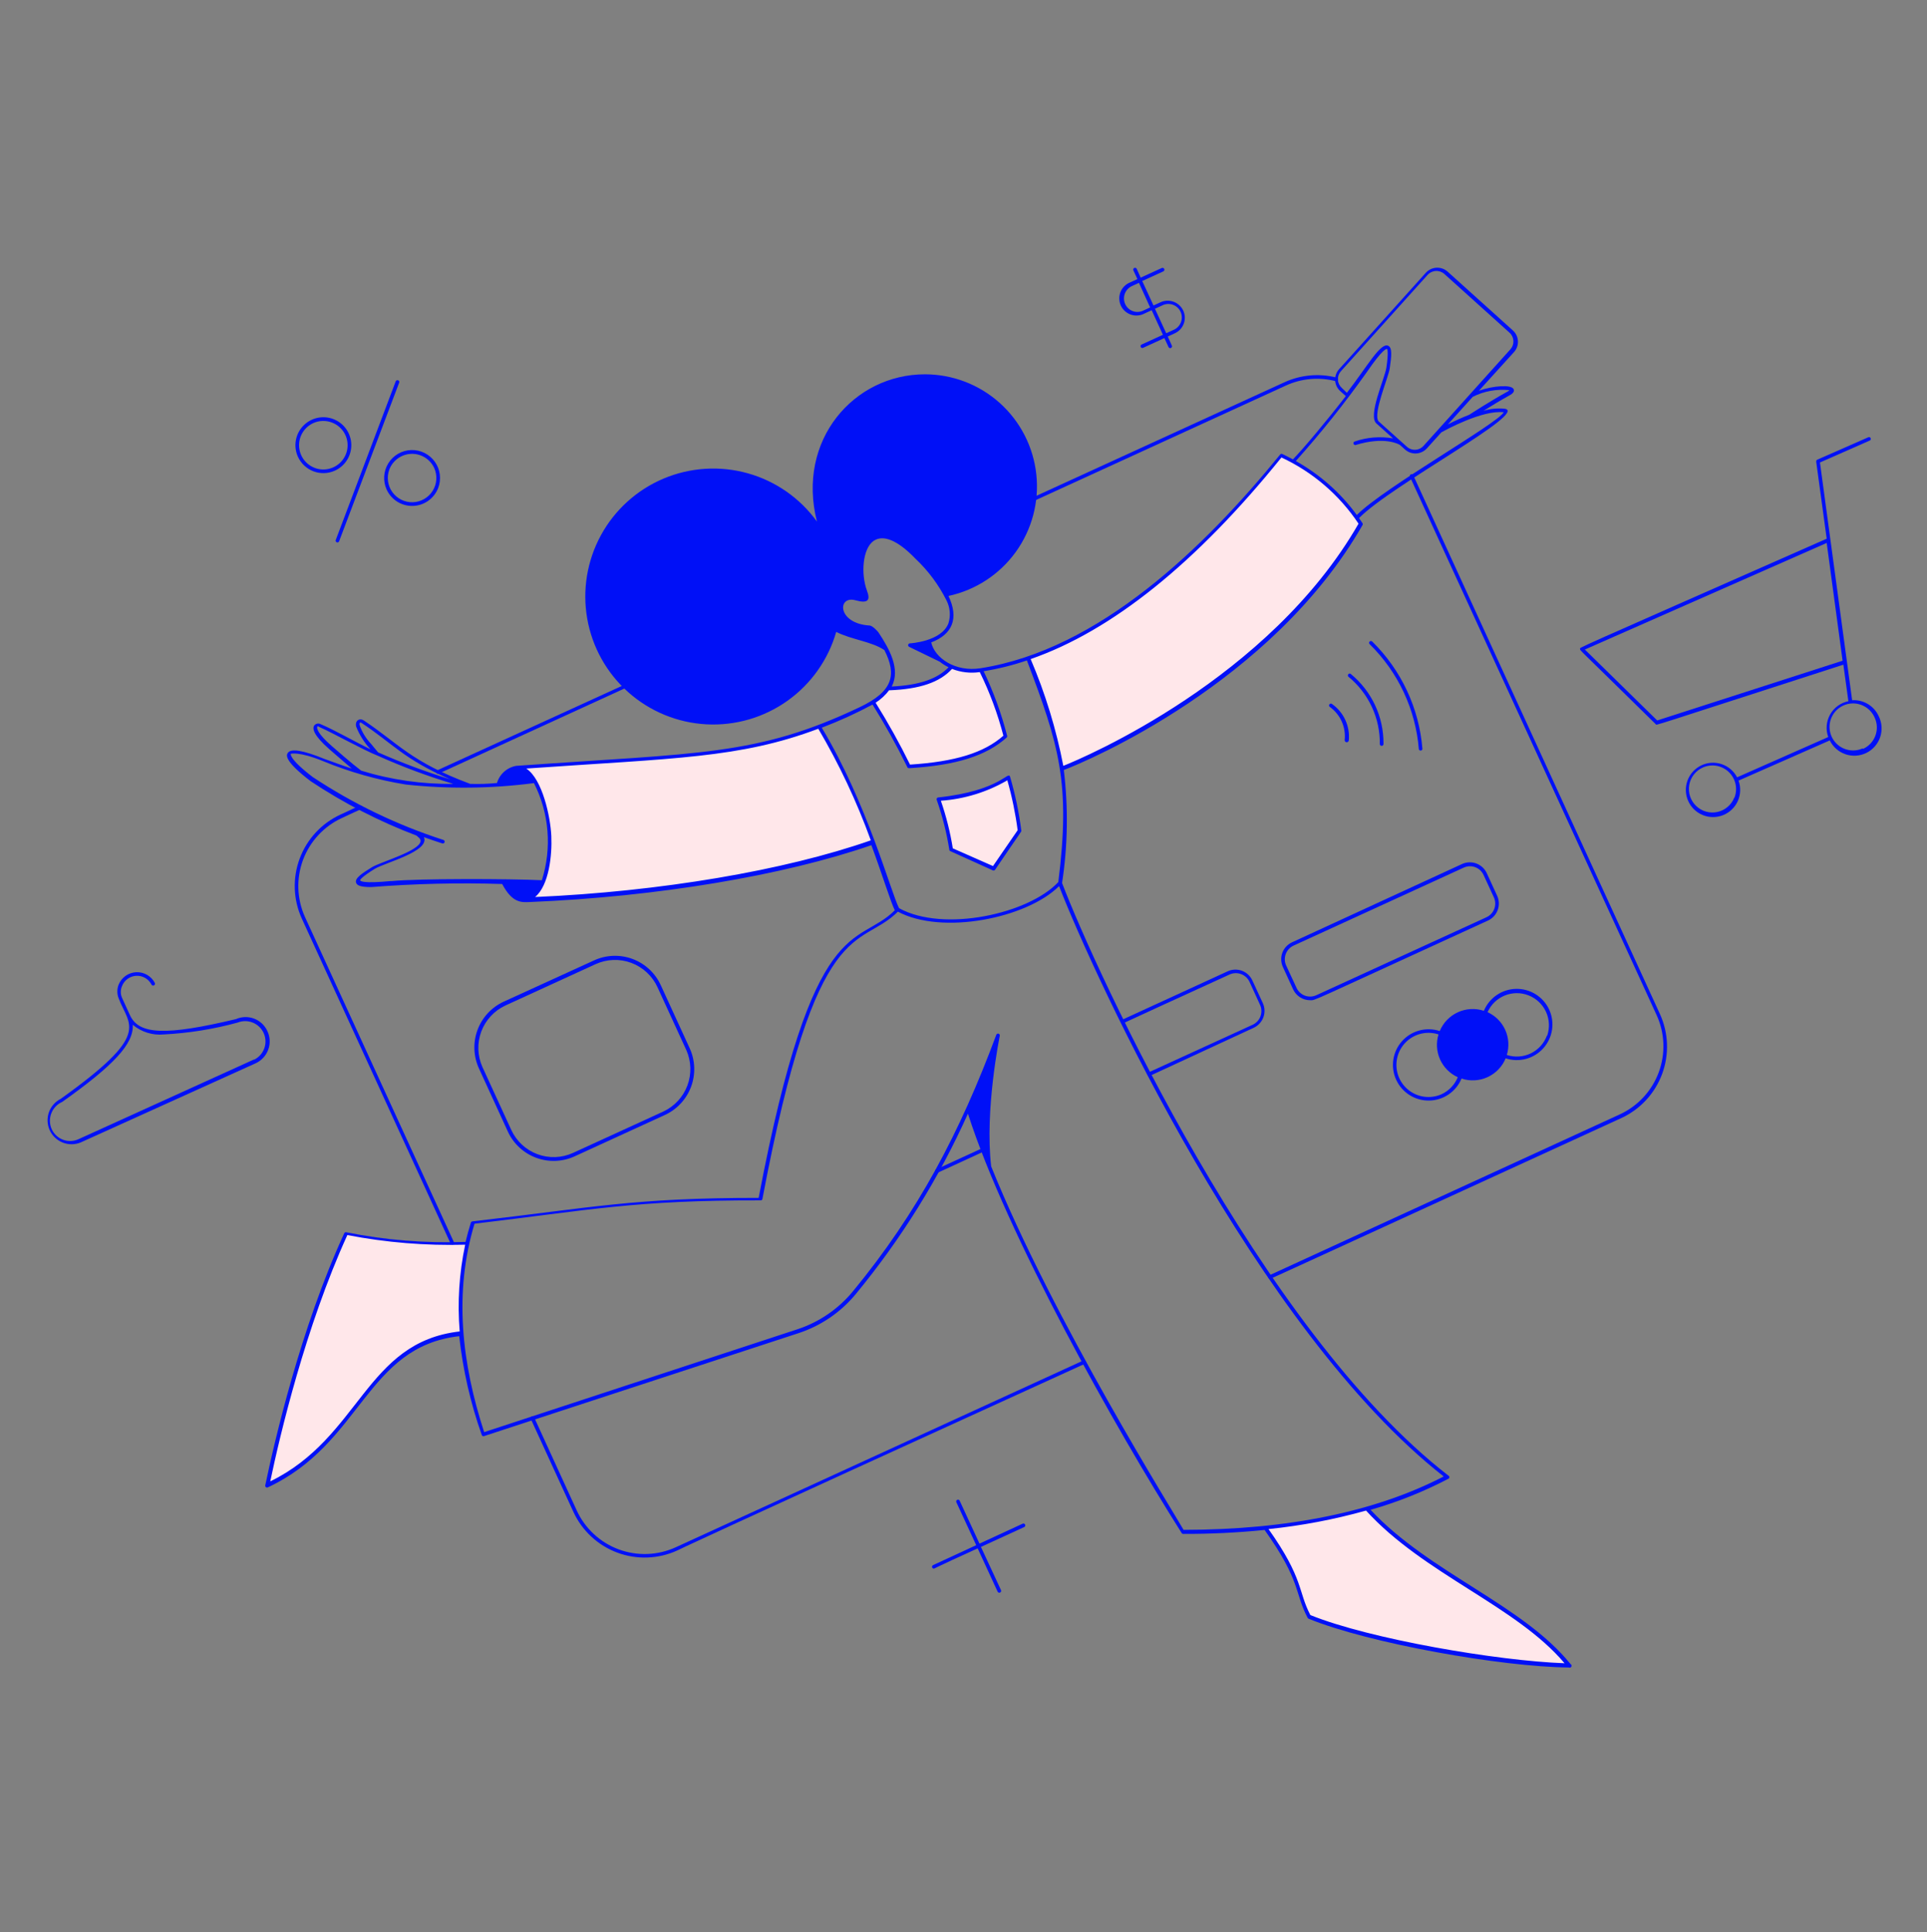 <svg width="400" height="401" viewBox="0 0 400 401" fill="none" xmlns="http://www.w3.org/2000/svg">
<rect x="0" y="0" width="400" height="401" fill="#808080" stroke="none"/>
<path d="M283.78 313.142C295.98 326.582 315.6 333.142 325.62 345.582C312.14 345.322 284.34 340.642 271.78 335.582C269.02 330.442 270.46 327.982 262.68 317.142C269.812 316.395 276.87 315.057 283.78 313.142Z" fill="#FFE7EA"/>
<path d="M95.84 276.682C75.84 278.682 75.28 298.922 55.58 308.142C58.44 294.302 64 273.022 72 255.882C80.276 257.505 88.711 258.176 97.14 257.882C95.758 264.046 95.32 270.385 95.84 276.682Z" fill="#FFE7EA"/>
<path d="M211.6 172.402C211.121 168.661 210.352 164.963 209.3 161.342C204.893 164.008 199.902 165.559 194.76 165.862C195.961 169.261 196.851 172.762 197.42 176.322L206.24 180.202L211.6 172.402Z" fill="#FFE7EA"/>
<path d="M224.9 282.342L140.3 321.102C138.445 321.954 136.44 322.432 134.4 322.509C132.359 322.585 130.324 322.258 128.411 321.546C126.497 320.835 124.743 319.753 123.248 318.362C121.753 316.971 120.547 315.299 119.7 313.442L110.88 294.162C110.838 294.069 110.76 293.997 110.664 293.961C110.569 293.925 110.463 293.929 110.37 293.972C110.277 294.014 110.205 294.092 110.169 294.187C110.134 294.283 110.138 294.389 110.18 294.482L119.02 313.762C119.912 315.706 121.179 317.455 122.748 318.91C124.316 320.364 126.156 321.495 128.162 322.238C130.168 322.981 132.301 323.321 134.438 323.24C136.576 323.158 138.677 322.656 140.62 321.762C140.82 321.662 142.74 320.602 225.22 283.022C225.296 282.971 225.351 282.895 225.375 282.807C225.399 282.72 225.391 282.626 225.353 282.544C225.314 282.462 225.247 282.396 225.164 282.359C225.081 282.322 224.987 282.316 224.9 282.342Z" fill="#0010F7"/>
<path d="M344.56 210.442L293.38 98.682C293.364 98.629 293.338 98.581 293.301 98.54C293.265 98.499 293.221 98.466 293.171 98.444C293.121 98.421 293.067 98.41 293.012 98.41C292.958 98.411 292.904 98.423 292.854 98.447C292.805 98.47 292.761 98.504 292.726 98.546C292.69 98.587 292.664 98.636 292.65 98.689C292.635 98.742 292.632 98.797 292.641 98.851C292.649 98.905 292.67 98.956 292.7 99.002L343.88 210.682C345.591 214.43 345.745 218.704 344.309 222.565C342.873 226.427 339.964 229.562 336.22 231.282L263.46 264.682C263.384 264.72 263.323 264.782 263.286 264.858C263.25 264.935 263.24 265.021 263.259 265.104C263.277 265.187 263.323 265.261 263.388 265.315C263.454 265.369 263.535 265.4 263.62 265.402C263.82 265.402 261 266.642 336.54 232.042C340.463 230.235 343.51 226.947 345.013 222.899C346.516 218.85 346.353 214.371 344.56 210.442Z" fill="#0010F7"/>
<path d="M277.44 78.362C273.821 77.438 269.995 77.784 266.6 79.342L211.76 104.442L211.52 105.382L266.9 80.022C270.138 78.536 273.79 78.211 277.24 79.102C277.289 79.115 277.339 79.118 277.389 79.112C277.439 79.105 277.487 79.089 277.531 79.064C277.575 79.039 277.613 79.006 277.644 78.966C277.674 78.926 277.697 78.88 277.71 78.832C277.723 78.783 277.727 78.732 277.72 78.683C277.714 78.633 277.697 78.584 277.672 78.541C277.647 78.497 277.614 78.459 277.574 78.428C277.534 78.397 277.489 78.375 277.44 78.362Z" fill="#0010F7"/>
<path d="M132 141.022L90.82 159.842C90.765 159.853 90.712 159.877 90.667 159.911C90.622 159.946 90.585 159.99 90.559 160.04C90.534 160.09 90.519 160.146 90.518 160.202C90.516 160.259 90.527 160.315 90.55 160.367C90.573 160.419 90.607 160.465 90.65 160.502C90.693 160.539 90.743 160.566 90.798 160.58C90.853 160.595 90.91 160.598 90.966 160.588C91.021 160.577 91.074 160.555 91.12 160.522L132.56 141.542L132 141.022Z" fill="#0010F7"/>
<path d="M94.24 257.842L63.32 190.342C61.616 186.596 61.465 182.327 62.9 178.47C64.336 174.613 67.241 171.482 70.98 169.762L74.98 167.902C75.073 167.859 75.145 167.782 75.181 167.686C75.216 167.59 75.212 167.484 75.17 167.392C75.128 167.299 75.05 167.227 74.954 167.191C74.859 167.155 74.753 167.159 74.66 167.202L70.66 169.062C66.741 170.872 63.699 174.161 62.199 178.209C60.7 182.258 60.865 186.735 62.66 190.662L93.56 258.142C93.611 258.212 93.685 258.263 93.769 258.286C93.853 258.309 93.942 258.302 94.021 258.267C94.101 258.232 94.166 258.17 94.206 258.093C94.246 258.016 94.258 257.927 94.24 257.842Z" fill="#0010F7"/>
<path d="M262.14 208.202L260 203.562C259.798 203.092 259.505 202.667 259.137 202.311C258.769 201.956 258.335 201.677 257.858 201.491C257.382 201.305 256.873 201.215 256.362 201.227C255.851 201.24 255.347 201.353 254.88 201.562L232.88 211.662C232.804 211.7 232.743 211.762 232.706 211.838C232.67 211.915 232.66 212.001 232.679 212.084C232.697 212.167 232.743 212.241 232.808 212.295C232.874 212.349 232.955 212.38 233.04 212.382C233.24 212.382 232.5 212.602 255.24 202.242C255.994 201.901 256.851 201.872 257.627 202.161C258.402 202.449 259.032 203.032 259.38 203.782L261.5 208.422C261.691 208.798 261.805 209.209 261.832 209.631C261.86 210.052 261.802 210.475 261.662 210.873C261.522 211.271 261.302 211.637 261.017 211.948C260.731 212.259 260.385 212.508 260 212.682L238.42 222.562C238.327 222.601 238.254 222.676 238.216 222.77C238.179 222.864 238.18 222.969 238.22 223.062C238.26 223.155 238.335 223.228 238.429 223.265C238.522 223.303 238.627 223.301 238.72 223.262L260.32 213.262C261.222 212.821 261.916 212.045 262.256 211.101C262.596 210.156 262.554 209.116 262.14 208.202Z" fill="#0010F7"/>
<path d="M194.46 243.422C194.375 243.42 194.294 243.389 194.228 243.335C194.163 243.281 194.117 243.207 194.099 243.124C194.08 243.041 194.09 242.955 194.126 242.878C194.163 242.802 194.224 242.739 194.3 242.702L203.84 238.322C203.885 238.291 203.937 238.271 203.991 238.262C204.045 238.254 204.1 238.257 204.153 238.271C204.206 238.286 204.254 238.312 204.296 238.347C204.338 238.382 204.372 238.426 204.395 238.476C204.418 238.525 204.431 238.579 204.431 238.634C204.432 238.689 204.42 238.743 204.398 238.793C204.376 238.843 204.343 238.887 204.302 238.923C204.261 238.959 204.212 238.986 204.16 239.002C194.8 243.282 194.66 243.422 194.46 243.422Z" fill="#0010F7"/>
<path d="M213.38 136.682C216.66 145.322 219.22 151.782 220.36 159.582C220.36 159.582 262.78 143.142 282.36 108.802C278.303 102.583 272.569 97.639 265.82 94.542C243.74 122.002 225.54 132.442 213.38 136.682Z" fill="#FFE7EA"/>
<path d="M181.24 145.702C182.479 144.977 183.555 144.003 184.4 142.842C189.98 142.642 194.72 141.542 197.5 138.302C199.393 139.098 201.472 139.348 203.5 139.022C205.684 143.421 207.394 148.04 208.6 152.802C203.98 156.802 197.34 158.522 188.6 159.042C186.392 154.464 183.935 150.011 181.24 145.702Z" fill="#FFE7EA"/>
<path d="M109.3 186.682C131.42 185.842 159.82 182.262 181.3 174.682C178.307 166.385 174.523 158.394 170 150.822C153.66 157.022 140.32 157.022 107.06 159.322C114.68 158.682 116.96 185.542 109.3 186.682Z" fill="#FFE7EA"/>
<path d="M321.58 209.542C320.981 208.233 320.012 207.128 318.794 206.361C317.576 205.594 316.161 205.2 314.722 205.225C313.282 205.251 311.882 205.695 310.692 206.504C309.501 207.314 308.573 208.453 308.02 209.782C306.245 209.195 304.314 209.303 302.615 210.082C300.915 210.861 299.574 212.254 298.86 213.982C297.492 213.531 296.023 213.489 294.631 213.861C293.24 214.233 291.988 215.003 291.028 216.077C290.067 217.15 289.442 218.48 289.226 219.904C289.011 221.328 289.216 222.784 289.817 224.093C290.417 225.403 291.386 226.508 292.605 227.275C293.824 228.041 295.241 228.435 296.681 228.408C298.121 228.382 299.521 227.935 300.711 227.124C301.901 226.313 302.829 225.172 303.38 223.842C305.155 224.428 307.086 224.321 308.785 223.542C310.485 222.763 311.826 221.369 312.54 219.642C313.906 220.09 315.373 220.13 316.762 219.758C318.151 219.386 319.401 218.617 320.36 217.545C321.319 216.474 321.945 215.147 322.162 213.725C322.378 212.304 322.176 210.85 321.58 209.542ZM299.3 227.062C298.314 227.514 297.233 227.719 296.15 227.659C295.067 227.598 294.015 227.274 293.086 226.715C292.157 226.155 291.378 225.377 290.818 224.448C290.258 223.519 289.933 222.468 289.872 221.385C289.811 220.302 290.015 219.221 290.467 218.235C290.919 217.248 291.605 216.388 292.465 215.727C293.325 215.066 294.334 214.626 295.403 214.444C296.472 214.261 297.57 214.343 298.6 214.682C298.075 216.395 298.191 218.241 298.927 219.875C299.663 221.509 300.969 222.82 302.6 223.562C301.976 225.1 300.799 226.349 299.3 227.062ZM321.1 214.942C320.499 216.554 319.297 217.871 317.746 218.617C316.194 219.363 314.415 219.479 312.78 218.942C313.305 217.228 313.189 215.382 312.453 213.748C311.717 212.114 310.411 210.804 308.78 210.062C309.479 208.495 310.755 207.258 312.343 206.609C313.932 205.96 315.709 205.949 317.305 206.578C318.901 207.208 320.193 208.428 320.911 209.986C321.629 211.544 321.718 213.319 321.16 214.942H321.1Z" fill="#0010F7"/>
<path d="M143.16 217.542L137.16 204.462C136.589 203.213 135.777 202.089 134.771 201.155C133.764 200.22 132.584 199.494 131.296 199.016C130.009 198.539 128.64 198.32 127.268 198.372C125.896 198.425 124.547 198.747 123.3 199.322L104.56 207.882C102.042 209.039 100.086 211.149 99.122 213.748C98.159 216.347 98.266 219.222 99.42 221.742L105.42 234.842C106.578 237.36 108.688 239.316 111.287 240.279C113.885 241.243 116.76 241.136 119.28 239.982L138 231.402C140.522 230.247 142.482 228.139 143.45 225.54C144.417 222.941 144.313 220.064 143.16 217.542ZM137.7 230.682L118.96 239.262C117.803 239.792 116.553 240.089 115.282 240.136C114.01 240.182 112.741 239.978 111.549 239.534C110.356 239.09 109.263 238.415 108.331 237.548C107.4 236.681 106.648 235.639 106.12 234.482L100.12 221.402C99.092 219.078 99.017 216.443 99.91 214.065C100.804 211.686 102.596 209.753 104.9 208.682L123.62 200.102C124.778 199.571 126.03 199.274 127.303 199.227C128.576 199.18 129.846 199.384 131.04 199.828C132.234 200.272 133.329 200.946 134.263 201.814C135.196 202.681 135.95 203.723 136.48 204.882L142.48 217.962C143.503 220.286 143.575 222.918 142.682 225.296C141.789 227.673 140 229.606 137.7 230.682Z" fill="#0010F7"/>
<path d="M310.78 185.922L308.66 181.302C308.456 180.831 308.161 180.406 307.791 180.05C307.422 179.694 306.985 179.415 306.507 179.229C306.029 179.043 305.519 178.954 305.006 178.966C304.494 178.979 303.988 179.093 303.52 179.302L268.2 195.562C267.739 195.773 267.324 196.073 266.979 196.445C266.634 196.816 266.365 197.252 266.189 197.728C266.013 198.203 265.932 198.709 265.951 199.216C265.97 199.723 266.088 200.221 266.3 200.682L268.42 205.322C268.73 205.995 269.226 206.566 269.849 206.967C270.473 207.367 271.199 207.581 271.94 207.582C273.14 207.582 270.6 208.562 308.88 191.042C309.808 190.611 310.528 189.831 310.883 188.873C311.239 187.914 311.202 186.853 310.78 185.922ZM308.56 190.362L273.24 206.542C272.869 206.712 272.467 206.808 272.059 206.823C271.65 206.838 271.243 206.772 270.86 206.629C270.477 206.486 270.126 206.268 269.827 205.989C269.529 205.71 269.288 205.374 269.12 205.002L266.98 200.382C266.809 200.009 266.713 199.606 266.698 199.196C266.682 198.786 266.748 198.377 266.891 197.992C267.034 197.608 267.252 197.255 267.531 196.955C267.811 196.654 268.147 196.412 268.52 196.242L303.84 180.062C304.211 179.891 304.613 179.795 305.022 179.78C305.43 179.765 305.838 179.831 306.22 179.974C306.603 180.118 306.954 180.335 307.253 180.614C307.551 180.894 307.792 181.229 307.96 181.602L310.1 186.242C310.439 186.993 310.468 187.847 310.18 188.619C309.891 189.391 309.309 190.017 308.56 190.362Z" fill="#0010F7"/>
<path d="M390 148.682C389.532 147.622 388.749 146.731 387.758 146.131C386.768 145.53 385.616 145.247 384.46 145.322L377.78 95.982L388.18 91.402C388.25 91.351 388.301 91.277 388.324 91.193C388.347 91.109 388.34 91.02 388.305 90.94C388.27 90.861 388.209 90.796 388.131 90.756C388.054 90.716 387.965 90.704 387.88 90.722L377.22 95.402C377.149 95.44 377.09 95.498 377.051 95.569C377.012 95.64 376.994 95.721 377 95.802L379.18 111.802C324.48 135.942 328 134.302 328 134.682C328 135.062 327.08 133.962 343.7 150.302C343.94 150.542 341.26 151.302 382.64 137.942L383.68 145.522C382.887 145.683 382.137 146.014 381.483 146.491C380.829 146.968 380.285 147.58 379.888 148.286C379.492 148.992 379.252 149.775 379.185 150.581C379.118 151.388 379.225 152.2 379.5 152.962L360.58 161.322C359.902 160.024 358.747 159.041 357.358 158.58C355.969 158.119 354.455 158.216 353.136 158.851C351.817 159.486 350.796 160.608 350.29 161.981C349.783 163.354 349.83 164.871 350.421 166.21C351.012 167.549 352.1 168.606 353.456 169.157C354.811 169.709 356.328 169.712 357.686 169.166C359.044 168.619 360.136 167.567 360.732 166.23C361.328 164.893 361.381 163.377 360.88 162.002L379.82 153.662C380.48 155.012 381.65 156.044 383.072 156.532C384.493 157.019 386.05 156.922 387.4 156.262C388.75 155.601 389.782 154.432 390.27 153.01C390.757 151.589 390.66 150.032 390 148.682ZM344 149.522L328.98 134.802L379.18 112.682L382.48 137.122L344 149.522ZM360 165.522C359.708 166.268 359.237 166.931 358.627 167.453C358.018 167.974 357.29 168.337 356.507 168.509C355.724 168.682 354.911 168.659 354.139 168.443C353.367 168.227 352.66 167.824 352.081 167.27C351.502 166.715 351.068 166.027 350.818 165.265C350.569 164.503 350.51 163.692 350.648 162.902C350.787 162.113 351.117 161.369 351.611 160.738C352.105 160.106 352.747 159.606 353.48 159.282C354.374 158.885 355.367 158.765 356.33 158.937C357.292 159.109 358.182 159.566 358.883 160.248C359.584 160.93 360.066 161.806 360.265 162.764C360.464 163.721 360.372 164.717 360 165.622V165.522ZM386.64 155.322C385.757 155.715 384.778 155.838 383.826 155.674C382.873 155.511 381.991 155.068 381.29 154.402C380.59 153.737 380.103 152.878 379.891 151.935C379.679 150.992 379.752 150.008 380.1 149.106C380.448 148.205 381.056 147.427 381.847 146.872C382.638 146.316 383.575 146.008 384.542 145.986C385.508 145.964 386.458 146.23 387.274 146.749C388.089 147.268 388.731 148.017 389.12 148.902C389.398 149.486 389.556 150.12 389.585 150.767C389.615 151.413 389.515 152.059 389.291 152.666C389.068 153.274 388.725 153.83 388.284 154.303C387.842 154.777 387.31 155.157 386.72 155.422L386.64 155.322Z" fill="#0010F7"/>
<path d="M212 172.382C211.515 168.614 210.74 164.89 209.68 161.242C209.26 159.802 207.8 164.102 194.74 165.502C194.683 165.507 194.629 165.525 194.58 165.555C194.532 165.585 194.492 165.626 194.462 165.675C194.433 165.724 194.416 165.779 194.412 165.836C194.408 165.892 194.418 165.949 194.44 166.002C195.625 169.369 196.502 172.836 197.06 176.362C197.065 176.422 197.087 176.48 197.122 176.529C197.157 176.578 197.205 176.617 197.26 176.642L206.1 180.642C206.181 180.675 206.271 180.679 206.355 180.654C206.439 180.628 206.511 180.574 206.56 180.502C212.32 172.002 212 172.682 212 172.382ZM206.12 179.742L197.78 176.062C197.241 172.703 196.411 169.397 195.3 166.182C200.164 165.843 204.885 164.392 209.1 161.942C210.064 165.338 210.78 168.801 211.24 172.302L206.12 179.742Z" fill="#0010F7"/>
<path d="M61.84 94.782C61.367 93.736 61.215 92.573 61.403 91.441C61.59 90.308 62.11 89.257 62.896 88.421C63.681 87.584 64.698 86.999 65.816 86.74C66.934 86.481 68.104 86.56 69.178 86.966C70.251 87.373 71.18 88.088 71.847 89.023C72.513 89.958 72.887 91.069 72.922 92.216C72.956 93.364 72.649 94.495 72.04 95.468C71.431 96.441 70.547 97.212 69.5 97.682C68.099 98.311 66.507 98.359 65.071 97.815C63.635 97.271 62.473 96.18 61.84 94.782ZM65.04 87.802C64.133 88.212 63.367 88.882 62.84 89.727C62.313 90.571 62.049 91.553 62.079 92.549C62.11 93.544 62.434 94.508 63.012 95.319C63.59 96.129 64.395 96.751 65.326 97.105C66.256 97.459 67.271 97.529 68.241 97.307C69.212 97.085 70.095 96.58 70.779 95.856C71.463 95.133 71.918 94.223 72.085 93.242C72.252 92.26 72.125 91.251 71.72 90.342C71.17 89.12 70.157 88.167 68.905 87.691C67.653 87.215 66.263 87.254 65.04 87.802Z" fill="#0010F7"/>
<path d="M80.26 101.602C79.864 100.732 79.69 99.779 79.751 98.826C79.813 97.873 80.109 96.949 80.613 96.138C81.117 95.327 81.813 94.653 82.641 94.175C83.468 93.698 84.4 93.433 85.355 93.402C86.309 93.372 87.257 93.578 88.113 94.002C88.969 94.425 89.707 95.054 90.261 95.832C90.816 96.609 91.17 97.512 91.292 98.459C91.413 99.406 91.3 100.369 90.96 101.262C90.553 102.331 89.839 103.257 88.907 103.921C87.975 104.586 86.867 104.96 85.723 104.996C84.579 105.033 83.45 104.73 82.478 104.126C81.506 103.522 80.734 102.643 80.26 101.602ZM80.82 97.422C80.529 98.196 80.433 99.031 80.54 99.851C80.648 100.672 80.956 101.453 81.437 102.126C81.918 102.8 82.558 103.344 83.3 103.712C84.041 104.079 84.862 104.258 85.689 104.233C86.516 104.208 87.324 103.98 88.043 103.569C88.761 103.158 89.366 102.576 89.806 101.875C90.246 101.174 90.507 100.376 90.565 99.55C90.623 98.725 90.477 97.897 90.14 97.142C89.726 96.237 89.054 95.474 88.209 94.949C87.363 94.424 86.382 94.16 85.387 94.19C84.392 94.22 83.429 94.542 82.616 95.117C81.804 95.692 81.179 96.494 80.82 97.422Z" fill="#0010F7"/>
<path d="M69.72 112.002L82.14 79.142C82.32 78.682 83.04 78.942 82.86 79.402L70.42 112.262C70.411 112.317 70.389 112.369 70.357 112.415C70.325 112.461 70.284 112.499 70.235 112.527C70.187 112.555 70.133 112.572 70.077 112.577C70.022 112.581 69.966 112.574 69.913 112.554C69.861 112.535 69.813 112.504 69.774 112.464C69.735 112.424 69.705 112.376 69.687 112.323C69.668 112.271 69.662 112.214 69.667 112.159C69.673 112.103 69.691 112.049 69.72 112.002Z" fill="#0010F7"/>
<path d="M212.28 316.222L203.32 320.362L199.18 311.402C199.129 311.326 199.053 311.271 198.966 311.247C198.878 311.222 198.785 311.23 198.702 311.269C198.62 311.308 198.554 311.375 198.517 311.458C198.48 311.541 198.474 311.635 198.5 311.722L202.64 320.682L193.68 324.822C193.604 324.86 193.543 324.922 193.506 324.998C193.47 325.075 193.46 325.161 193.479 325.244C193.497 325.327 193.543 325.401 193.608 325.455C193.674 325.509 193.755 325.54 193.84 325.542C194 325.542 193.68 325.542 202.94 321.342L207.08 330.322C207.101 330.368 207.131 330.409 207.168 330.443C207.205 330.478 207.248 330.505 207.296 330.522C207.343 330.54 207.393 330.548 207.444 330.546C207.494 330.544 207.544 330.533 207.59 330.512C207.636 330.491 207.677 330.461 207.712 330.424C207.746 330.387 207.773 330.343 207.791 330.296C207.808 330.249 207.816 330.198 207.815 330.148C207.813 330.097 207.801 330.048 207.78 330.002L203.62 321.042L212.6 316.922C212.693 316.879 212.765 316.802 212.801 316.706C212.836 316.61 212.832 316.505 212.79 316.412C212.748 316.319 212.67 316.247 212.574 316.211C212.479 316.175 212.373 316.179 212.28 316.222Z" fill="#0010F7"/>
<path d="M279.12 153.602C279.265 152.275 279.052 150.933 278.503 149.717C277.954 148.5 277.09 147.452 276 146.682C275.932 146.617 275.89 146.53 275.882 146.436C275.874 146.342 275.902 146.249 275.959 146.174C276.016 146.099 276.099 146.049 276.192 146.032C276.284 146.015 276.38 146.032 276.46 146.082C277.66 146.916 278.618 148.053 279.236 149.377C279.854 150.702 280.111 152.166 279.98 153.622C279.979 153.678 279.966 153.734 279.943 153.785C279.921 153.837 279.888 153.884 279.847 153.923C279.806 153.962 279.758 153.992 279.705 154.013C279.653 154.033 279.596 154.043 279.54 154.042C279.484 154.04 279.428 154.028 279.376 154.005C279.325 153.982 279.278 153.95 279.239 153.909C279.2 153.868 279.169 153.82 279.149 153.767C279.129 153.714 279.119 153.658 279.12 153.602Z" fill="#0010F7"/>
<path d="M286.42 154.462C286.458 151.79 285.894 149.143 284.768 146.72C283.643 144.296 281.986 142.157 279.92 140.462C279.54 140.122 280.04 139.562 280.4 139.882C282.539 141.636 284.258 143.848 285.431 146.353C286.604 148.859 287.202 151.595 287.18 154.362C287.193 154.462 287.166 154.564 287.104 154.645C287.073 154.685 287.035 154.718 286.992 154.744C286.948 154.769 286.9 154.785 286.85 154.792C286.749 154.805 286.647 154.778 286.567 154.716C286.486 154.654 286.433 154.562 286.42 154.462Z" fill="#0010F7"/>
<path d="M294.52 155.502C293.853 147.235 290.224 139.486 284.3 133.682C284.228 133.61 284.188 133.513 284.188 133.412C284.188 133.31 284.228 133.213 284.3 133.142C284.372 133.07 284.469 133.03 284.57 133.03C284.671 133.03 284.768 133.07 284.84 133.142C290.884 139.079 294.584 146.997 295.26 155.442C295.248 155.528 295.208 155.607 295.145 155.667C295.082 155.726 295.001 155.762 294.914 155.769C294.828 155.776 294.742 155.754 294.67 155.705C294.598 155.656 294.545 155.585 294.52 155.502Z" fill="#0010F7"/>
<path d="M245.62 64.482C245.228 63.627 244.513 62.962 243.633 62.633C242.752 62.303 241.777 62.335 240.92 62.722L239.44 63.402L237.1 58.322L241.48 56.322C241.573 56.279 241.645 56.202 241.681 56.106C241.716 56.01 241.712 55.904 241.67 55.812C241.628 55.719 241.55 55.647 241.454 55.611C241.359 55.575 241.253 55.579 241.16 55.622L236.78 57.622L235.96 55.802C235.92 55.709 235.845 55.636 235.751 55.598C235.658 55.561 235.553 55.562 235.46 55.602C235.367 55.642 235.294 55.717 235.256 55.81C235.219 55.904 235.22 56.009 235.26 56.102L236.1 57.922L234.62 58.602C234.166 58.776 233.752 59.042 233.405 59.382C233.057 59.722 232.783 60.13 232.6 60.581C232.416 61.031 232.327 61.514 232.337 62.001C232.347 62.487 232.457 62.966 232.66 63.408C232.862 63.85 233.153 64.246 233.515 64.572C233.877 64.897 234.301 65.145 234.762 65.3C235.223 65.455 235.711 65.513 236.196 65.472C236.68 65.432 237.151 65.292 237.58 65.062L239.06 64.382L241.4 69.482L237.02 71.482C236.968 71.497 236.919 71.524 236.878 71.56C236.837 71.596 236.804 71.641 236.782 71.691C236.76 71.741 236.748 71.795 236.749 71.85C236.749 71.904 236.762 71.958 236.785 72.008C236.808 72.057 236.842 72.101 236.884 72.136C236.926 72.171 236.974 72.197 237.027 72.212C237.08 72.227 237.135 72.23 237.189 72.221C237.243 72.212 237.295 72.192 237.34 72.162L241.7 70.162L242.54 71.982C242.556 72.034 242.582 72.082 242.619 72.124C242.655 72.165 242.699 72.198 242.749 72.22C242.799 72.242 242.853 72.253 242.908 72.253C242.962 72.252 243.016 72.24 243.066 72.217C243.115 72.193 243.159 72.16 243.195 72.118C243.23 72.076 243.256 72.027 243.27 71.975C243.285 71.922 243.288 71.867 243.279 71.813C243.271 71.759 243.25 71.707 243.22 71.662L242.4 69.842L243.88 69.162C244.73 68.77 245.39 68.058 245.716 67.181C246.042 66.304 246.007 65.333 245.62 64.482ZM237.26 64.482C236.927 64.636 236.566 64.722 236.199 64.736C235.832 64.75 235.466 64.691 235.122 64.563C234.778 64.434 234.463 64.239 234.195 63.989C233.927 63.738 233.711 63.436 233.56 63.102C233.254 62.425 233.227 61.654 233.485 60.958C233.744 60.261 234.266 59.695 234.94 59.382L236.42 58.702L238.74 63.802L237.26 64.482ZM243.56 68.482L242.08 69.162L239.74 64.082L241.22 63.402C241.556 63.226 241.925 63.12 242.303 63.092C242.682 63.062 243.062 63.111 243.421 63.233C243.78 63.356 244.111 63.55 244.392 63.804C244.674 64.058 244.901 64.367 245.06 64.712C245.219 65.056 245.306 65.43 245.316 65.809C245.326 66.189 245.259 66.566 245.118 66.918C244.978 67.271 244.768 67.591 244.5 67.86C244.232 68.129 243.912 68.34 243.56 68.482Z" fill="#0010F7"/>
<path d="M55.5 213.982C54.959 212.793 53.97 211.866 52.75 211.402C51.529 210.938 50.174 210.973 48.98 211.502C34.42 214.962 28.86 214.762 26.98 210.702L25.32 207.062C25.157 206.683 25.073 206.274 25.073 205.862C25.073 205.449 25.157 205.041 25.32 204.662C25.552 204.057 25.954 203.533 26.478 203.151C27.001 202.77 27.623 202.548 28.27 202.512C28.917 202.476 29.56 202.628 30.122 202.949C30.685 203.27 31.142 203.747 31.44 204.322C31.482 204.414 31.56 204.487 31.656 204.522C31.751 204.558 31.857 204.554 31.95 204.512C32.043 204.469 32.115 204.392 32.151 204.296C32.186 204.2 32.182 204.094 32.14 204.002C31.776 203.297 31.217 202.712 30.53 202.316C29.843 201.92 29.057 201.73 28.264 201.768C27.472 201.806 26.708 202.07 26.062 202.53C25.416 202.99 24.915 203.626 24.62 204.362C24.27 205.262 24.27 206.261 24.62 207.162C26.82 213.022 31.6 214.462 12.62 228.042C11.469 228.619 10.586 229.62 10.157 230.834C9.728 232.049 9.786 233.382 10.319 234.555C10.852 235.727 11.819 236.647 13.016 237.122C14.213 237.597 15.548 237.59 16.74 237.102L53.04 220.682C53.646 220.408 54.191 220.017 54.643 219.53C55.096 219.044 55.447 218.472 55.676 217.848C55.905 217.224 56.008 216.561 55.977 215.897C55.947 215.233 55.785 214.582 55.5 213.982ZM52.72 219.882L16.34 236.402C15.335 236.874 14.183 236.929 13.137 236.554C12.091 236.179 11.236 235.405 10.76 234.402C10.52 233.885 10.386 233.326 10.365 232.757C10.344 232.188 10.437 231.621 10.638 231.088C10.839 230.555 11.145 230.068 11.537 229.655C11.928 229.242 12.399 228.911 12.92 228.682C23.58 221.102 27.76 216.682 27.56 212.682C28.447 213.426 29.473 213.986 30.579 214.329C31.684 214.673 32.847 214.793 34 214.682C39.181 214.418 44.317 213.594 49.32 212.222C50.329 211.818 51.455 211.818 52.463 212.224C53.471 212.629 54.284 213.408 54.733 214.397C55.181 215.387 55.231 216.512 54.871 217.537C54.511 218.563 53.769 219.41 52.8 219.902L52.72 219.882Z" fill="#0010F7"/>
<path d="M326 345.342C316 332.982 296.7 326.422 284.5 313.342C290.099 311.744 295.52 309.58 300.68 306.882C300.734 306.85 300.779 306.805 300.81 306.75C300.841 306.696 300.857 306.634 300.857 306.572C300.857 306.509 300.841 306.448 300.81 306.393C300.779 306.339 300.734 306.293 300.68 306.262C261.6 276.042 227.54 201.762 220.46 183.262C221.646 175.494 221.768 167.602 220.82 159.802C225.5 158.062 264.02 141.802 282.82 108.982C282.86 108.922 282.881 108.853 282.881 108.782C282.881 108.71 282.86 108.641 282.82 108.582L282.1 107.522C288.88 100.622 317.62 85.522 312.3 84.822C310.832 84.683 309.351 84.832 307.94 85.262C309.48 84.302 311.5 83.062 313.28 82.082C314.12 81.642 314.42 81.182 314.18 80.742C313.68 79.782 309.96 80.042 307 81.082L314.26 73.082C314.544 72.77 314.763 72.406 314.904 72.009C315.046 71.613 315.107 71.192 315.085 70.772C315.062 70.351 314.957 69.939 314.774 69.56C314.591 69.18 314.335 68.841 314.02 68.562L300.5 56.382C299.866 55.813 299.031 55.519 298.18 55.564C297.329 55.609 296.531 55.989 295.96 56.622L277.96 76.622C277.391 77.256 277.097 78.09 277.142 78.941C277.187 79.792 277.567 80.591 278.2 81.162L279.36 82.202C275.5 87.202 270.6 93.062 268.38 95.342C267.66 94.962 266.94 94.582 266.18 94.222C266.106 94.186 266.022 94.176 265.942 94.194C265.862 94.212 265.791 94.257 265.74 94.322C250 113.682 228.1 134.842 203.54 138.682C198.26 139.522 194 136.522 193.3 133.322C197.66 131.682 199.12 128.362 196.88 123.682C202.496 122.474 207.466 119.231 210.833 114.578C214.2 109.924 215.727 104.19 215.118 98.478C214.51 92.766 211.81 87.482 207.538 83.642C203.266 79.802 197.724 77.679 191.98 77.682C177.3 77.682 165.28 91.302 169.58 108.242C166.061 103.373 160.995 99.841 155.209 98.223C149.424 96.604 143.261 96.995 137.726 99.331C132.191 101.668 127.612 105.811 124.736 111.085C121.86 116.36 120.857 122.453 121.891 128.371C122.924 134.289 125.934 139.682 130.428 143.669C134.921 147.656 140.634 150.001 146.633 150.323C152.632 150.644 158.563 148.923 163.457 145.439C168.351 141.955 171.92 136.915 173.58 131.142C176.76 132.762 181 133.142 183.58 134.922C186.18 140.042 185.42 143.482 178.38 146.802C157.02 156.922 145.34 156.222 107.16 158.942C106.228 159.104 105.36 159.523 104.653 160.152C103.946 160.781 103.429 161.595 103.16 162.502C101.313 162.685 99.455 162.745 97.6 162.682C85.22 158.082 82.6 154.202 75.48 149.502C74.68 148.962 73.66 149.502 73.92 150.762C74.606 152.515 75.617 154.123 76.9 155.502C73.74 153.982 69.44 151.502 66.54 150.282C66.32 150.166 66.067 150.132 65.825 150.188C65.582 150.243 65.368 150.382 65.22 150.582C64.82 151.202 65.04 152.582 68.38 155.502C68.92 155.962 71.16 157.922 73.02 159.502C71.16 158.902 69.28 158.202 67.34 157.502C62.88 155.682 60.3 155.262 59.7 156.322C59.5 156.682 58.84 157.822 64.48 162.122C71.366 166.702 78.746 170.493 86.48 173.422C86.6 173.622 87.38 173.982 87.3 174.602C87.04 176.602 79.3 178.802 77.3 179.922C75.12 181.262 73.6 182.262 73.92 183.202C74.08 183.682 74.64 184.102 77.04 184.102C86.088 183.391 95.168 183.177 104.24 183.462C106.36 187.462 108.24 187.282 110.04 187.202C136.26 186.122 162.64 181.722 180.88 175.402C183.14 181.522 184.88 187.182 185.74 188.922C177.92 196.742 168.84 188.622 157.48 248.602C131.48 248.602 123.04 250.602 98.06 253.482C97.988 253.492 97.92 253.521 97.864 253.567C97.808 253.613 97.765 253.673 97.74 253.742C97.32 255.082 96.96 256.422 96.64 257.742C88.337 258.046 80.027 257.374 71.88 255.742C71.798 255.72 71.71 255.728 71.633 255.765C71.556 255.801 71.495 255.864 71.46 255.942C62.4 275.602 56.98 299.082 55.06 308.262C55.045 308.331 55.05 308.404 55.075 308.471C55.099 308.538 55.142 308.597 55.198 308.641C55.255 308.685 55.322 308.712 55.393 308.719C55.464 308.726 55.536 308.713 55.6 308.682C75.14 299.542 75.96 279.502 95.32 277.302C96.084 284.293 97.655 291.172 100 297.802C100.013 297.851 100.037 297.896 100.069 297.935C100.101 297.974 100.141 298.006 100.186 298.029C100.232 298.052 100.281 298.064 100.332 298.067C100.382 298.069 100.433 298.06 100.48 298.042L165.74 276.682C170.397 275.16 174.525 272.343 177.64 268.562C187.042 257.181 194.873 244.588 200.92 231.122C208.92 256.102 231.46 296.342 245.3 318.182C245.335 318.234 245.383 318.276 245.439 318.304C245.495 318.332 245.557 318.345 245.62 318.342C251.257 318.361 256.891 318.087 262.5 317.522C270.12 328.202 268.68 330.562 271.44 335.762C271.486 335.841 271.556 335.904 271.64 335.942C284.14 341.062 311.76 345.942 325.64 346.062C325.736 346.109 325.846 346.117 325.947 346.083C326.049 346.05 326.132 345.977 326.18 345.882C326.228 345.786 326.236 345.676 326.202 345.574C326.168 345.473 326.095 345.389 326 345.342ZM313.34 80.982C313.176 81.124 312.994 81.245 312.8 81.342C309.52 83.142 305.46 85.762 304.98 86.082C303.467 86.672 301.985 87.34 300.54 88.082L305.7 82.362C308.057 81.166 310.713 80.686 313.34 80.982ZM278.52 80.502C278.04 80.065 277.751 79.457 277.718 78.809C277.684 78.161 277.908 77.525 278.34 77.042L296.34 57.042C296.78 56.56 297.392 56.271 298.043 56.237C298.694 56.204 299.333 56.428 299.82 56.862L313.34 69.042C313.58 69.256 313.775 69.516 313.915 69.807C314.054 70.097 314.134 70.412 314.151 70.734C314.167 71.056 314.12 71.378 314.012 71.681C313.904 71.984 313.737 72.263 313.52 72.502L295.52 92.502C295.305 92.751 295.041 92.954 294.745 93.099C294.449 93.243 294.127 93.326 293.798 93.343C293.47 93.36 293.141 93.31 292.832 93.196C292.523 93.083 292.24 92.908 292 92.682L286.14 87.422C284.96 85.782 288.14 78.542 288.48 76.442C288.84 73.902 289.04 72.102 288.12 71.742C286.52 71.122 283.92 75.882 279.58 81.522L278.52 80.502ZM283.68 77.282C287.1 72.262 287.84 72.382 287.92 72.422C288 72.462 288.24 73.242 287.78 76.302C287.46 78.542 283.78 86.422 285.78 87.942L289.16 90.982C286.481 90.518 283.727 90.745 281.16 91.642C281.077 91.68 281.01 91.748 280.973 91.831C280.935 91.915 280.929 92.01 280.956 92.097C280.983 92.185 281.041 92.26 281.119 92.309C281.197 92.358 281.289 92.376 281.38 92.362C287.38 90.502 290.4 92.182 290.62 92.362L291.64 93.282C292.272 93.853 293.105 94.151 293.955 94.109C294.806 94.068 295.606 93.692 296.18 93.062L299.18 89.742C299.9 89.322 307.72 85.022 312.14 85.562C310.8 87.962 287.44 101.082 281.64 106.882C278.276 102.28 273.957 98.46 268.98 95.682C274.223 89.83 279.131 83.687 283.68 77.282ZM266 94.942C272.492 97.968 278.027 102.721 282 108.682C263.48 140.922 225.02 157.242 220.72 158.942C219.251 151.336 216.978 143.907 213.94 136.782C230.82 130.922 248.34 116.822 266 94.942ZM182.36 131.262C182.14 130.942 181.1 129.862 180.54 129.822C173.74 129.422 173.78 123.522 177.58 124.582C180.18 125.302 180.72 124.582 179.96 122.582C178.68 119.142 179.02 113.862 181.36 112.242C183.36 110.902 186.34 112.122 190.02 115.942C192.657 118.422 194.837 121.346 196.46 124.582C197.227 126.072 197.371 127.806 196.86 129.402C195.36 133.182 188.86 133.522 188.86 133.522C188.78 133.527 188.703 133.557 188.642 133.608C188.58 133.659 188.536 133.729 188.516 133.806C188.496 133.884 188.501 133.966 188.53 134.041C188.56 134.115 188.612 134.179 188.68 134.222L195.06 137.322C195.631 137.771 196.248 138.16 196.9 138.482C194.56 140.922 190.78 142.202 185.1 142.482C186.96 138.862 184.62 134.682 182.36 131.262ZM184.6 143.262C190.94 143.022 195.08 141.602 197.62 138.822C199.449 139.541 201.435 139.768 203.38 139.482C205.451 143.706 207.093 148.129 208.28 152.682C204.28 156.222 198.28 158.082 188.9 158.682C186.739 154.284 184.356 149.998 181.76 145.842C182.855 145.136 183.817 144.242 184.6 143.202V143.262ZM75.06 150.042C81.6 154.362 83.78 157.542 93.46 161.742C88.362 160.167 83.36 158.298 78.48 156.142L77.02 154.382C75.974 153.281 75.169 151.973 74.66 150.542C74.54 149.962 74.76 149.842 75.06 150.042ZM68.88 154.842C65.96 152.302 65.7 151.142 65.86 150.842C66.02 150.542 66.08 150.842 66.22 150.842C69.56 152.342 75.18 155.542 78.42 156.842C83.512 159.131 88.751 161.082 94.1 162.682C87.623 162.769 81.172 161.844 74.98 159.942C73.14 158.562 69.58 155.462 68.88 154.842ZM81.22 182.842C75.22 183.422 74.8 182.842 74.76 182.702C74.72 182.562 75.18 181.922 77.82 180.302C80 179.002 89.26 176.682 88 173.742C89.26 174.202 90.54 174.622 91.82 175.042C91.914 175.068 92.014 175.056 92.1 175.011C92.186 174.965 92.251 174.888 92.281 174.796C92.312 174.703 92.306 174.603 92.265 174.514C92.224 174.426 92.151 174.357 92.06 174.322C82.469 171.228 73.345 166.841 64.94 161.282C59.88 157.422 60.36 156.442 60.36 156.442C60.36 156.442 62.04 155.902 67.06 157.962C72.582 160.234 78.346 161.865 84.24 162.822C93.087 163.773 102.016 163.672 110.84 162.522C114.003 168.768 114.592 176.006 112.48 182.682C106 182.362 86.96 182.302 81.22 182.862V182.842ZM111.1 186.142C113.96 183.722 114.62 177.522 114.44 173.502C114.26 169.482 112.58 161.682 109.24 159.502C140.1 157.342 153.54 157.382 169.86 151.242C174.199 158.609 177.848 166.362 180.76 174.402C162.82 180.682 136.94 185.042 111.1 186.162V186.142ZM170.58 151.022C174.194 149.652 177.714 148.048 181.12 146.222C183.707 150.359 186.083 154.625 188.24 159.002C188.4 159.342 188.4 159.442 188.82 159.422C198.48 158.822 204.68 156.882 208.94 153.082C208.992 153.039 209.03 152.982 209.051 152.919C209.072 152.855 209.076 152.787 209.06 152.722C207.872 148.101 206.237 143.606 204.18 139.302C207.232 138.813 210.236 138.064 213.16 137.062C219.78 154.522 222.28 162.402 219.68 183.062C213.56 189.642 195.88 193.582 186.62 188.482C184.9 185.122 180 166.682 170.58 151.022ZM95.42 276.322C75.86 278.522 74.8 298.322 56.1 307.442C58.1 297.862 63.44 275.322 72.1 256.322C80.156 257.877 88.358 258.548 96.56 258.322C95.309 264.235 94.925 270.298 95.42 276.322ZM205.74 242.062C204.38 230.362 207.5 215.082 207.54 214.922C207.548 214.833 207.524 214.745 207.474 214.672C207.423 214.599 207.349 214.546 207.263 214.522C207.178 214.499 207.087 214.505 207.006 214.542C206.925 214.578 206.859 214.642 206.82 214.722C199.32 234.902 190.54 251.622 177.06 267.982C174.035 271.659 170.025 274.399 165.5 275.882L100.5 297.222C95.86 283.002 94.16 268.262 98.5 253.962C122.4 251.142 131.68 249.062 157.9 249.122C157.987 249.127 158.073 249.099 158.14 249.044C158.207 248.988 158.25 248.908 158.26 248.822C169.58 188.822 178.38 197.202 186.38 189.202C195.54 194.102 213.1 190.602 219.84 183.902C227.28 203.062 260.96 276.102 299.68 306.422C285.5 313.742 267.36 317.482 245.68 317.502C244 314.482 218.56 273.902 205.74 242.062ZM272 335.182C269.4 330.222 270.66 327.702 263.32 317.342C270.163 316.639 276.935 315.354 283.56 313.502C295.56 326.702 314.7 333.262 324.76 345.182C310.82 344.682 284.3 340.162 272 335.182Z" fill="#0010F7"/>
</svg>
